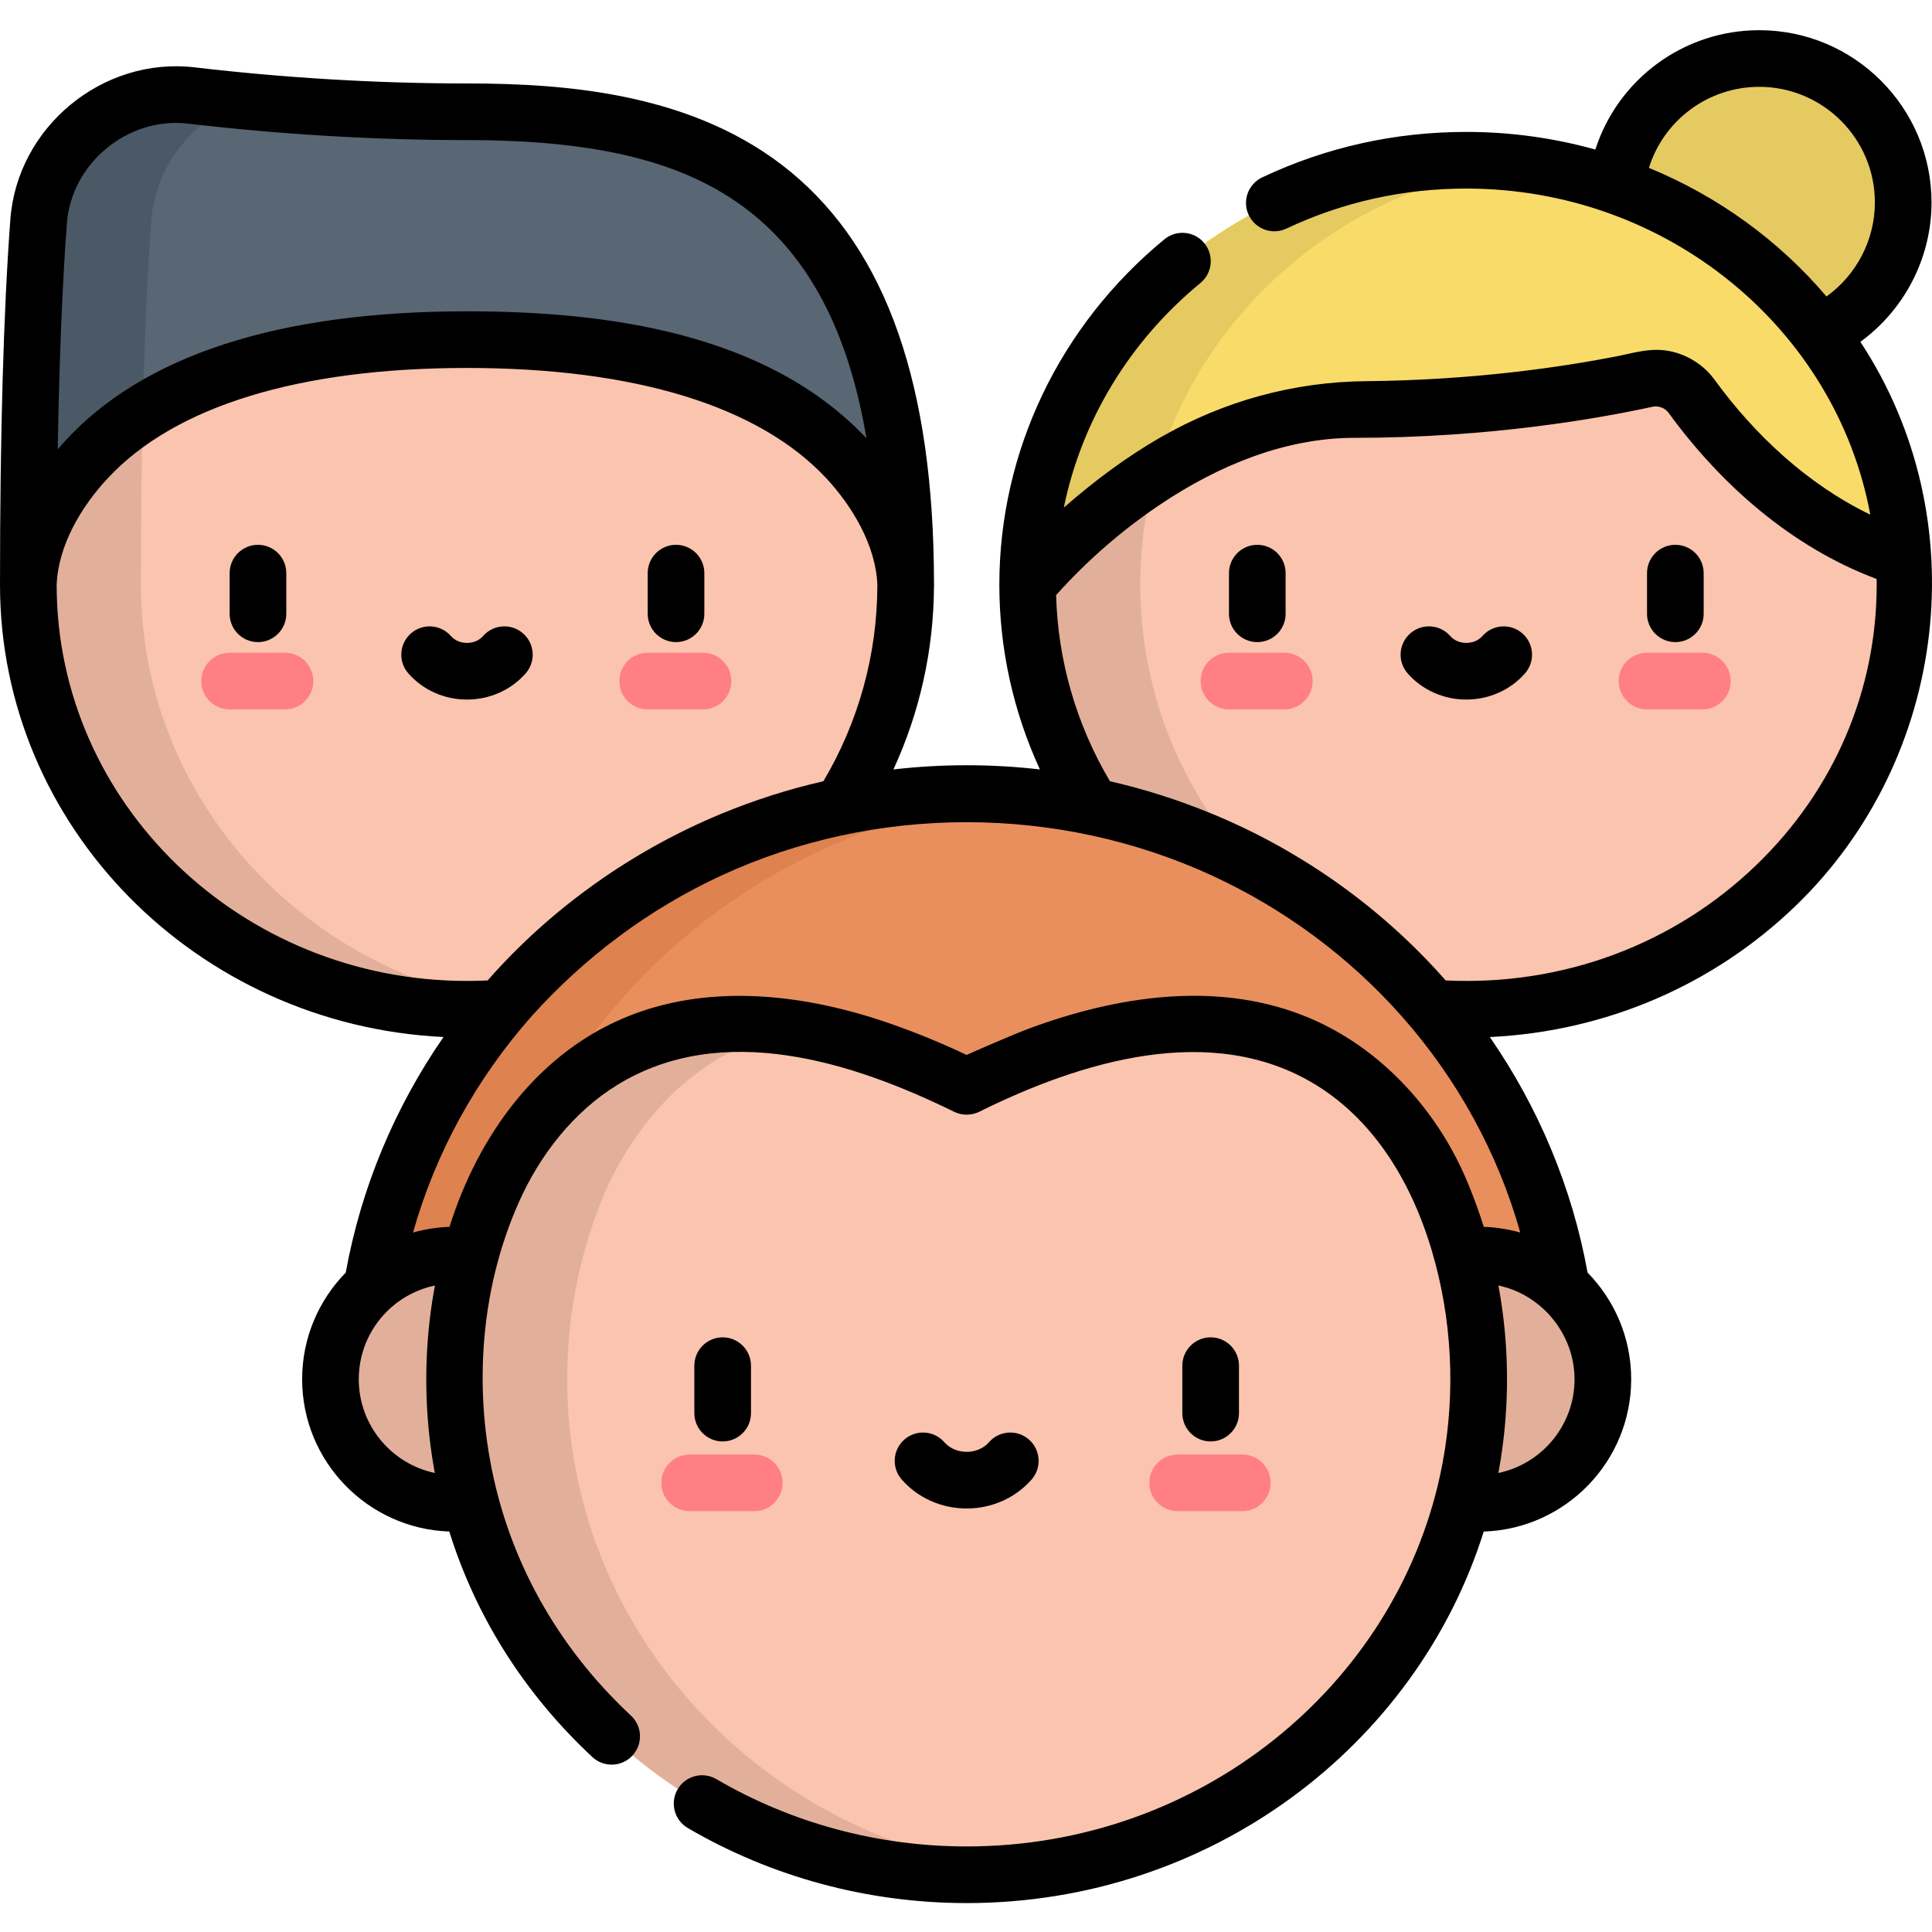 <svg height="512pt" viewBox="0 -8 512.002 512" width="512pt" xmlns="http://www.w3.org/2000/svg"><path d="m239.836 146.961c0-109.07-55.094-125.34-116.254-125.34-28.59 0-54.062-2.094-73.086-4.32-20.543-2.406-38.922 12.773-40.445 33.398-1.5 20.277-2.723 50.758-2.723 96.262zm0 0" fill="#596673"/><path d="m504.191 45.648c0 21.066-17.078 38.145-38.145 38.145s-38.145-17.078-38.145-38.145c0-21.066 17.078-38.145 38.145-38.145s38.145 17.078 38.145 38.145zm0 0" fill="#e5ca61"/><path d="m272.16 146.965c0-62.137 52.047-112.504 116.25-112.504 61.781 0 112.328 46.641 116.035 105.535zm0 0" fill="#f9db69"/><path d="m7.328 146.961h30.02c0-45.504 1.223-75.984 2.723-96.262 1.129-15.211 11.422-27.449 24.984-31.867-4.859-.457-9.711-.965-14.559-1.531-20.254-2.367-38.941 13.074-40.445 33.398-.309 4.168-.574 8.34-.809 12.512-1.109 19.723-1.914 46.777-1.914 83.75zm0 0" fill="#4b5866"/><path d="m123.582 82.004c-115.629 0-116.254 64.957-116.254 64.957 0 62.133 52.047 112.504 116.254 112.504 64.203 0 116.254-50.371 116.254-112.504 0 0-.625-64.957-116.254-64.957zm0 0" fill="#fac4ae"/><path d="m123.598 259.465c2.68 0 5.359-.094 8.031-.273 2.324-.148 4.648-.367 6.961-.656-57.113-7.125-101.242-54.363-101.242-111.574 0-17.277.176-32.383.477-45.594-30.234 19.141-30.496 45.594-30.496 45.594 0 15.961 3.512 31.84 10.27 46.301 3.48 7.449 7.797 14.508 12.824 21.012 21.203 27.434 55.039 45.191 93.176 45.191zm0 0" fill="#e2b09a"/><path d="m403.406 35.395c-2.375-.297-4.773-.52-7.191-.676-2.598-.168-5.203-.258-7.805-.258-64.203 0-116.25 50.367-116.25 112.504l30.031-.898c.461-56.805 44.41-103.574 101.215-110.672zm0 0" fill="#e5ca61"/><path d="m504.672 146.965c0 31.07-13.008 59.195-34.055 79.547-21.035 20.363-50.109 32.957-82.207 32.957-64.203 0-116.25-50.375-116.25-112.504 0 0 37.547-46.438 86.645-46.438 35.586 0 64.246-5.203 77.324-8.059 4.547-.988 9.242.781 11.98 4.547 8.164 11.219 27.707 34.133 56.336 42.98.156 2.305.227 4.629.227 6.969zm0 0" fill="#fac4ae"/><path d="m392.887 259.387c3.242-.125 7.348-1.254 10.535-.848-57.113-7.129-101.242-54.367-101.242-111.574 0-10.227 1.418-20.137 4.062-29.555-20.926 13.281-34.082 29.555-34.082 29.555 0 32.035 13.836 60.945 36.043 81.438 21.695 20.016 50.738 31.066 80.207 31.066 1.492 0 2.984-.027 4.477-.082zm0 0" fill="#e2b09a"/><g fill="#ff7f85"><path d="m186.312 179.996h-14.672c-4.145 0-7.504-3.359-7.504-7.504 0-4.145 3.359-7.504 7.504-7.504h14.672c4.145 0 7.504 3.359 7.504 7.504 0 4.145-3.359 7.504-7.504 7.504zm0 0"/><path d="m75.523 179.996h-14.672c-4.145 0-7.504-3.359-7.504-7.504 0-4.145 3.359-7.504 7.504-7.504h14.672c4.145 0 7.504 3.359 7.504 7.504 0 4.145-3.359 7.504-7.504 7.504zm0 0"/><path d="m340.355 179.996h-14.672c-4.145 0-7.504-3.359-7.504-7.504 0-4.145 3.359-7.504 7.504-7.504h14.672c4.145 0 7.504 3.359 7.504 7.504 0 4.145-3.359 7.504-7.504 7.504zm0 0"/><path d="m451.145 179.996h-14.672c-4.145 0-7.504-3.359-7.504-7.504 0-4.145 3.359-7.504 7.504-7.504h14.672c4.145 0 7.504 3.359 7.504 7.504 0 4.145-3.359 7.504-7.504 7.504zm0 0"/></g><path d="m96.414 357.504c0-85.578 71.59-155.203 159.582-155.203 87.996 0 159.586 69.621 159.586 155.203zm0 0" fill="#e98f5e"/><path d="m271.008 202.992c-4.941-.453-9.949-.691-15.012-.691-87.992 0-159.582 69.621-159.582 155.203h30.023c0-80.656 63.59-147.129 144.57-154.512zm0 0" fill="#de8250"/><path d="m424.602 357.504c0 18.168-14.73 32.898-32.898 32.898s-32.898-14.73-32.898-32.898c0-18.168 14.73-32.898 32.898-32.898s32.898 14.73 32.898 32.898zm0 0" fill="#e2b09a"/><path d="m255.996 279.902c-81.082-39.914-113.715 1.742-125.523 27.633-6.555 15.402-10.18 32.277-10.18 49.969 0 72.531 60.758 131.324 135.703 131.324 74.949 0 135.707-58.797 135.707-131.324 0-17.695-3.625-34.566-10.18-49.969-11.809-25.891-44.441-67.547-125.527-27.633zm0 0" fill="#fac4ae"/><path d="m150.312 357.504c0-17.691 3.625-34.566 10.18-49.969 7.184-15.746 22.066-37.32 50.863-42.836-49.137-8.016-71.535 22.34-80.883 42.836-2.387 5.605-4.379 11.41-5.953 17.375-1.324-.195-2.727-.305-4.227-.305-18.168 0-32.898 14.73-32.898 32.898 0 18.168 14.73 32.898 32.898 32.898 1.5 0 2.895-.109 4.215-.305 14.98 56.762 68.168 98.73 131.488 98.73 5.074 0 10.082-.277 15.012-.801-67.883-7.23-120.695-62.906-120.695-130.523zm0 0" fill="#e2b09a"/><path d="m329.223 392.473h-17.125c-4.145 0-7.504-3.359-7.504-7.504s3.359-7.504 7.504-7.504h17.125c4.145 0 7.504 3.359 7.504 7.504s-3.359 7.504-7.504 7.504zm0 0" fill="#ff7f85"/><path d="m199.898 392.473h-17.125c-4.145 0-7.504-3.359-7.504-7.504s3.359-7.504 7.504-7.504h17.125c4.145 0 7.504 3.359 7.504 7.504s-3.359 7.504-7.504 7.504zm0 0" fill="#ff7f85"/><path d="m328.344 366.488v-12.57c0-4.145-3.359-7.508-7.508-7.508-4.145 0-7.504 3.363-7.504 7.508v12.57c0 4.145 3.359 7.508 7.504 7.508 4.148 0 7.508-3.363 7.508-7.508zm0 0"/><path d="m199.02 366.488v-12.57c0-4.145-3.363-7.508-7.508-7.508s-7.504 3.363-7.504 7.508v12.57c0 4.145 3.359 7.508 7.504 7.508s7.508-3.363 7.508-7.508zm0 0"/><path d="m256.176 391.766c6.672 0 12.949-2.801 17.215-7.684 2.73-3.121 2.41-7.863-.711-10.59-3.121-2.73-7.863-2.41-10.59.711-1.418 1.621-3.57 2.551-5.914 2.551s-4.496-.93-5.914-2.551c-2.73-3.121-7.473-3.441-10.59-.711-3.121 2.727-3.441 7.469-.711 10.59 4.266 4.883 10.539 7.684 17.215 7.684zm0 0"/><path d="m179.152 162.164c4.145 0 7.508-3.359 7.508-7.504v-10.773c0-4.145-3.363-7.504-7.508-7.504-4.145 0-7.504 3.359-7.504 7.504v10.773c0 4.145 3.359 7.504 7.504 7.504zm0 0"/><path d="m68.363 162.164c4.145 0 7.508-3.359 7.508-7.504v-10.773c0-4.145-3.363-7.504-7.508-7.504s-7.504 3.359-7.504 7.504v10.773c0 4.145 3.359 7.504 7.504 7.504zm0 0"/><path d="m138.605 159.848c-3.121-2.727-7.859-2.41-10.59.711-1.008 1.156-2.562 1.82-4.258 1.82-1.695 0-3.246-.664-4.254-1.82-2.73-3.121-7.469-3.438-10.59-.711-3.121 2.73-3.441 7.469-.715 10.59 3.863 4.418 9.531 6.953 15.559 6.953 6.027 0 11.699-2.535 15.559-6.953 2.73-3.121 2.41-7.863-.711-10.59zm0 0"/><path d="m333.199 162.164c4.145 0 7.504-3.359 7.504-7.504v-10.773c0-4.145-3.359-7.504-7.504-7.504-4.148 0-7.508 3.359-7.508 7.504v10.773c0 4.145 3.359 7.504 7.508 7.504zm0 0"/><path d="m443.984 162.164c4.145 0 7.508-3.359 7.508-7.504v-10.773c0-4.145-3.363-7.504-7.508-7.504s-7.504 3.359-7.504 7.504v10.773c0 4.145 3.359 7.504 7.504 7.504zm0 0"/><path d="m388.59 177.387c6.027 0 11.699-2.531 15.562-6.949 2.727-3.121 2.406-7.863-.715-10.59-3.121-2.727-7.859-2.41-10.59.711-1.008 1.156-2.562 1.816-4.258 1.816-1.691 0-3.246-.66-4.254-1.816-2.73-3.121-7.469-3.438-10.59-.711-3.121 2.727-3.441 7.469-.715 10.59 3.863 4.418 9.535 6.949 15.559 6.949zm0 0"/><path d="m2.742 50.148c-1.82 24.602-2.742 57.172-2.742 96.812 0 64.148 52.176 116.703 117.535 119.859-12.961 18.75-21.855 40.008-25.906 62.43-7.145 7.289-11.559 17.262-11.559 28.254 0 21.809 17.367 39.625 39 40.367 7 22.484 19.879 42.969 37.914 59.766 3.031 2.824 7.781 2.656 10.609-.379 2.824-3.035 2.652-7.781-.379-10.605-17.312-16.121-29.297-36.031-35.145-57.863-6.859-25.613-5.379-53.938 5.461-78.25 5.555-12.457 14.449-23.918 26.168-31.086 27.801-17.008 62.258-6.047 89.164 7.184 2.047 1.008 4.582 1.012 6.629 0 .023-.012.047-.023.07-.035 26.727-13.223 61.434-24.035 89.094-7.145 16.961 10.402 26.781 28.605 31.738 47.348 4.828 18.262 5.242 37.617 1.27 56.078-12.156 56.145-63.801 98.445-125.488 98.445-23.441 0-46.375-6.172-66.32-17.84-3.578-2.094-8.176-.891-10.27 2.684-2.094 3.578-.891 8.176 2.688 10.27 22.242 13.016 47.797 19.895 73.906 19.895 64.484 0 119.148-41.539 137.027-98.461 21.664-.703 39.078-18.535 39.078-40.371 0-10.992-4.418-20.965-11.562-28.258-4.051-22.418-12.941-43.672-25.898-62.418 30.676-1.469 59.309-13.734 81.191-34.918 40.242-38.961 47.922-102.348 17.008-149.324 11.664-8.492 18.852-22.211 18.852-36.934 0-25.172-20.477-45.652-45.648-45.652-20.145 0-37.492 13.102-43.441 31.629-10.883-3.039-22.355-4.672-34.195-4.672-18.953 0-37.148 4.051-54.082 12.043-3.75 1.77-5.355 6.242-3.586 9.988 1.77 3.75 6.242 5.355 9.992 3.586 14.914-7.035 30.957-10.605 47.676-10.605 53.129 0 97.934 37.082 107.055 86.414-16.5-7.969-30.578-21.043-41.285-35.781-3.285-4.508-8.594-7.473-14.168-7.852-4.059-.277-7.938.934-11.875 1.703-14.352 2.793-37.832 6.301-66.117 6.555-19.422.172-37.867 5.246-54.688 14.918-9.074 5.215-17.43 11.492-25.316 18.348-.09.082-.184.164-.273.242 4.723-23.012 17.344-44.008 36.203-59.516 3.199-2.633 3.66-7.359 1.027-10.562-2.633-3.203-7.363-3.664-10.562-1.031-27.809 22.871-43.754 56.242-43.754 91.559 0 16.961 3.691 33.621 10.75 48.941-6.418-.734-12.895-1.113-19.41-1.113-6.512 0-12.992.379-19.406 1.113 6.953-15.102 10.633-31.516 10.738-48.281.02-.219.031-.438.031-.664 0-.188-.008-.375-.02-.559-.086-52.195-12.492-87.789-37.914-108.801-25.191-20.82-59.109-23.488-85.848-23.488-23.73 0-48.027-1.438-72.211-4.27-24.367-2.848-46.992 15.824-48.805 40.305zm92.336 307.355c0-7.605 3.363-14.441 8.68-19.098 3.266-2.863 7.246-4.84 11.5-5.734-.566 3.039-1.027 6.102-1.387 9.18-1.555 13.473-1.105 27.164 1.359 40.5-11.496-2.422-20.152-12.641-20.152-24.848zm302.012 24.855c.223-1.191.426-2.387.613-3.586 1.934-12.199 2.195-24.656.773-36.93-.355-3.078-.816-6.133-1.383-9.172.328.07.66.145.984.23 11.074 2.793 19.195 13.078 19.195 24.602 0 12.215-8.672 22.445-20.184 24.855zm69.133-367.348c16.895 0 30.641 13.742 30.641 30.637 0 9.957-4.891 19.227-12.824 24.918-12.688-14.906-28.766-26.551-47.055-34.082 3.91-12.562 15.625-21.473 29.238-21.473zm-172.078 184.027c-8.898-15.016-13.797-31.957-14.266-49.328 8.207-9.176 17.605-17.34 27.84-24.18 15.133-10.117 32.82-17.5 51.262-17.5 35.895 0 64.855-5.156 78.918-8.227 1.629-.355 3.352.297 4.316 1.629 13.867 19.055 32.609 35.531 54.867 43.906.082.031.164.066.25.098.008.5.012 1.012.012 1.527 0 28.008-11.281 54.34-31.77 74.156-21.828 21.125-51.34 32.195-82.445 30.711-.77-.875-1.555-1.746-2.344-2.605-16.535-18.016-37.012-32.262-59.617-41.578-8.754-3.605-17.789-6.508-27.023-8.609zm27.102 25.016c18.996 8.758 36.184 21.441 50.074 37.09.039.047.082.09.121.137 14.738 16.641 25.504 36.246 31.449 57.348-.098-.027-.195-.047-.297-.074-3.051-.836-6.207-1.324-9.371-1.43-1.328-4.23-2.863-8.41-4.617-12.531-8.215-19.301-23.773-35.938-43.504-43.586-23.344-9.051-49.312-4.945-72.184 3.488-4.387 1.617-15.477 6.473-16.742 7.074-6.59-3.117-13.359-5.91-20.242-8.301-21.832-7.598-46.637-10.809-68.691-2.258-24.438 9.473-40.48 31.781-48.117 56.113-3.164.105-6.316.598-9.371 1.43-.098.027-.199.047-.297.074 5.949-21.102 16.719-40.711 31.453-57.352.039-.039.074-.082.109-.121 14.051-15.59 31.023-28.281 50.09-37.102 40.895-18.914 89.242-18.852 130.137 0zm-130.066-16.402c-23.543 9.73-45.047 24.945-61.957 44.176-1.824.09-3.652.133-5.465.133-59.93 0-108.695-47.055-108.746-104.91.391-10.531 6.539-20.801 13.559-28.328 17.816-19.109 50.734-29.211 95.188-29.211 44.457 0 77.375 10.102 95.195 29.211 6.914 7.418 13.207 17.922 13.555 28.336-.016 18.301-4.949 36.203-14.301 51.98-9.234 2.102-18.281 4.996-27.027 8.613zm-173.469-156.398c1.184-16 16.18-28.363 32.09-26.5 24.762 2.898 49.645 4.371 73.957 4.371 35.98 0 59.504 6.184 76.281 20.051 15.285 12.633 25.074 32.082 29.578 58.973-26.469-28.121-69.254-33.648-105.859-33.648-50.172 0-86.191 11.766-107.066 34.965-.477.531-.945 1.066-1.395 1.598.395-23.395 1.203-43.422 2.414-59.809zm0 0"/></svg>
